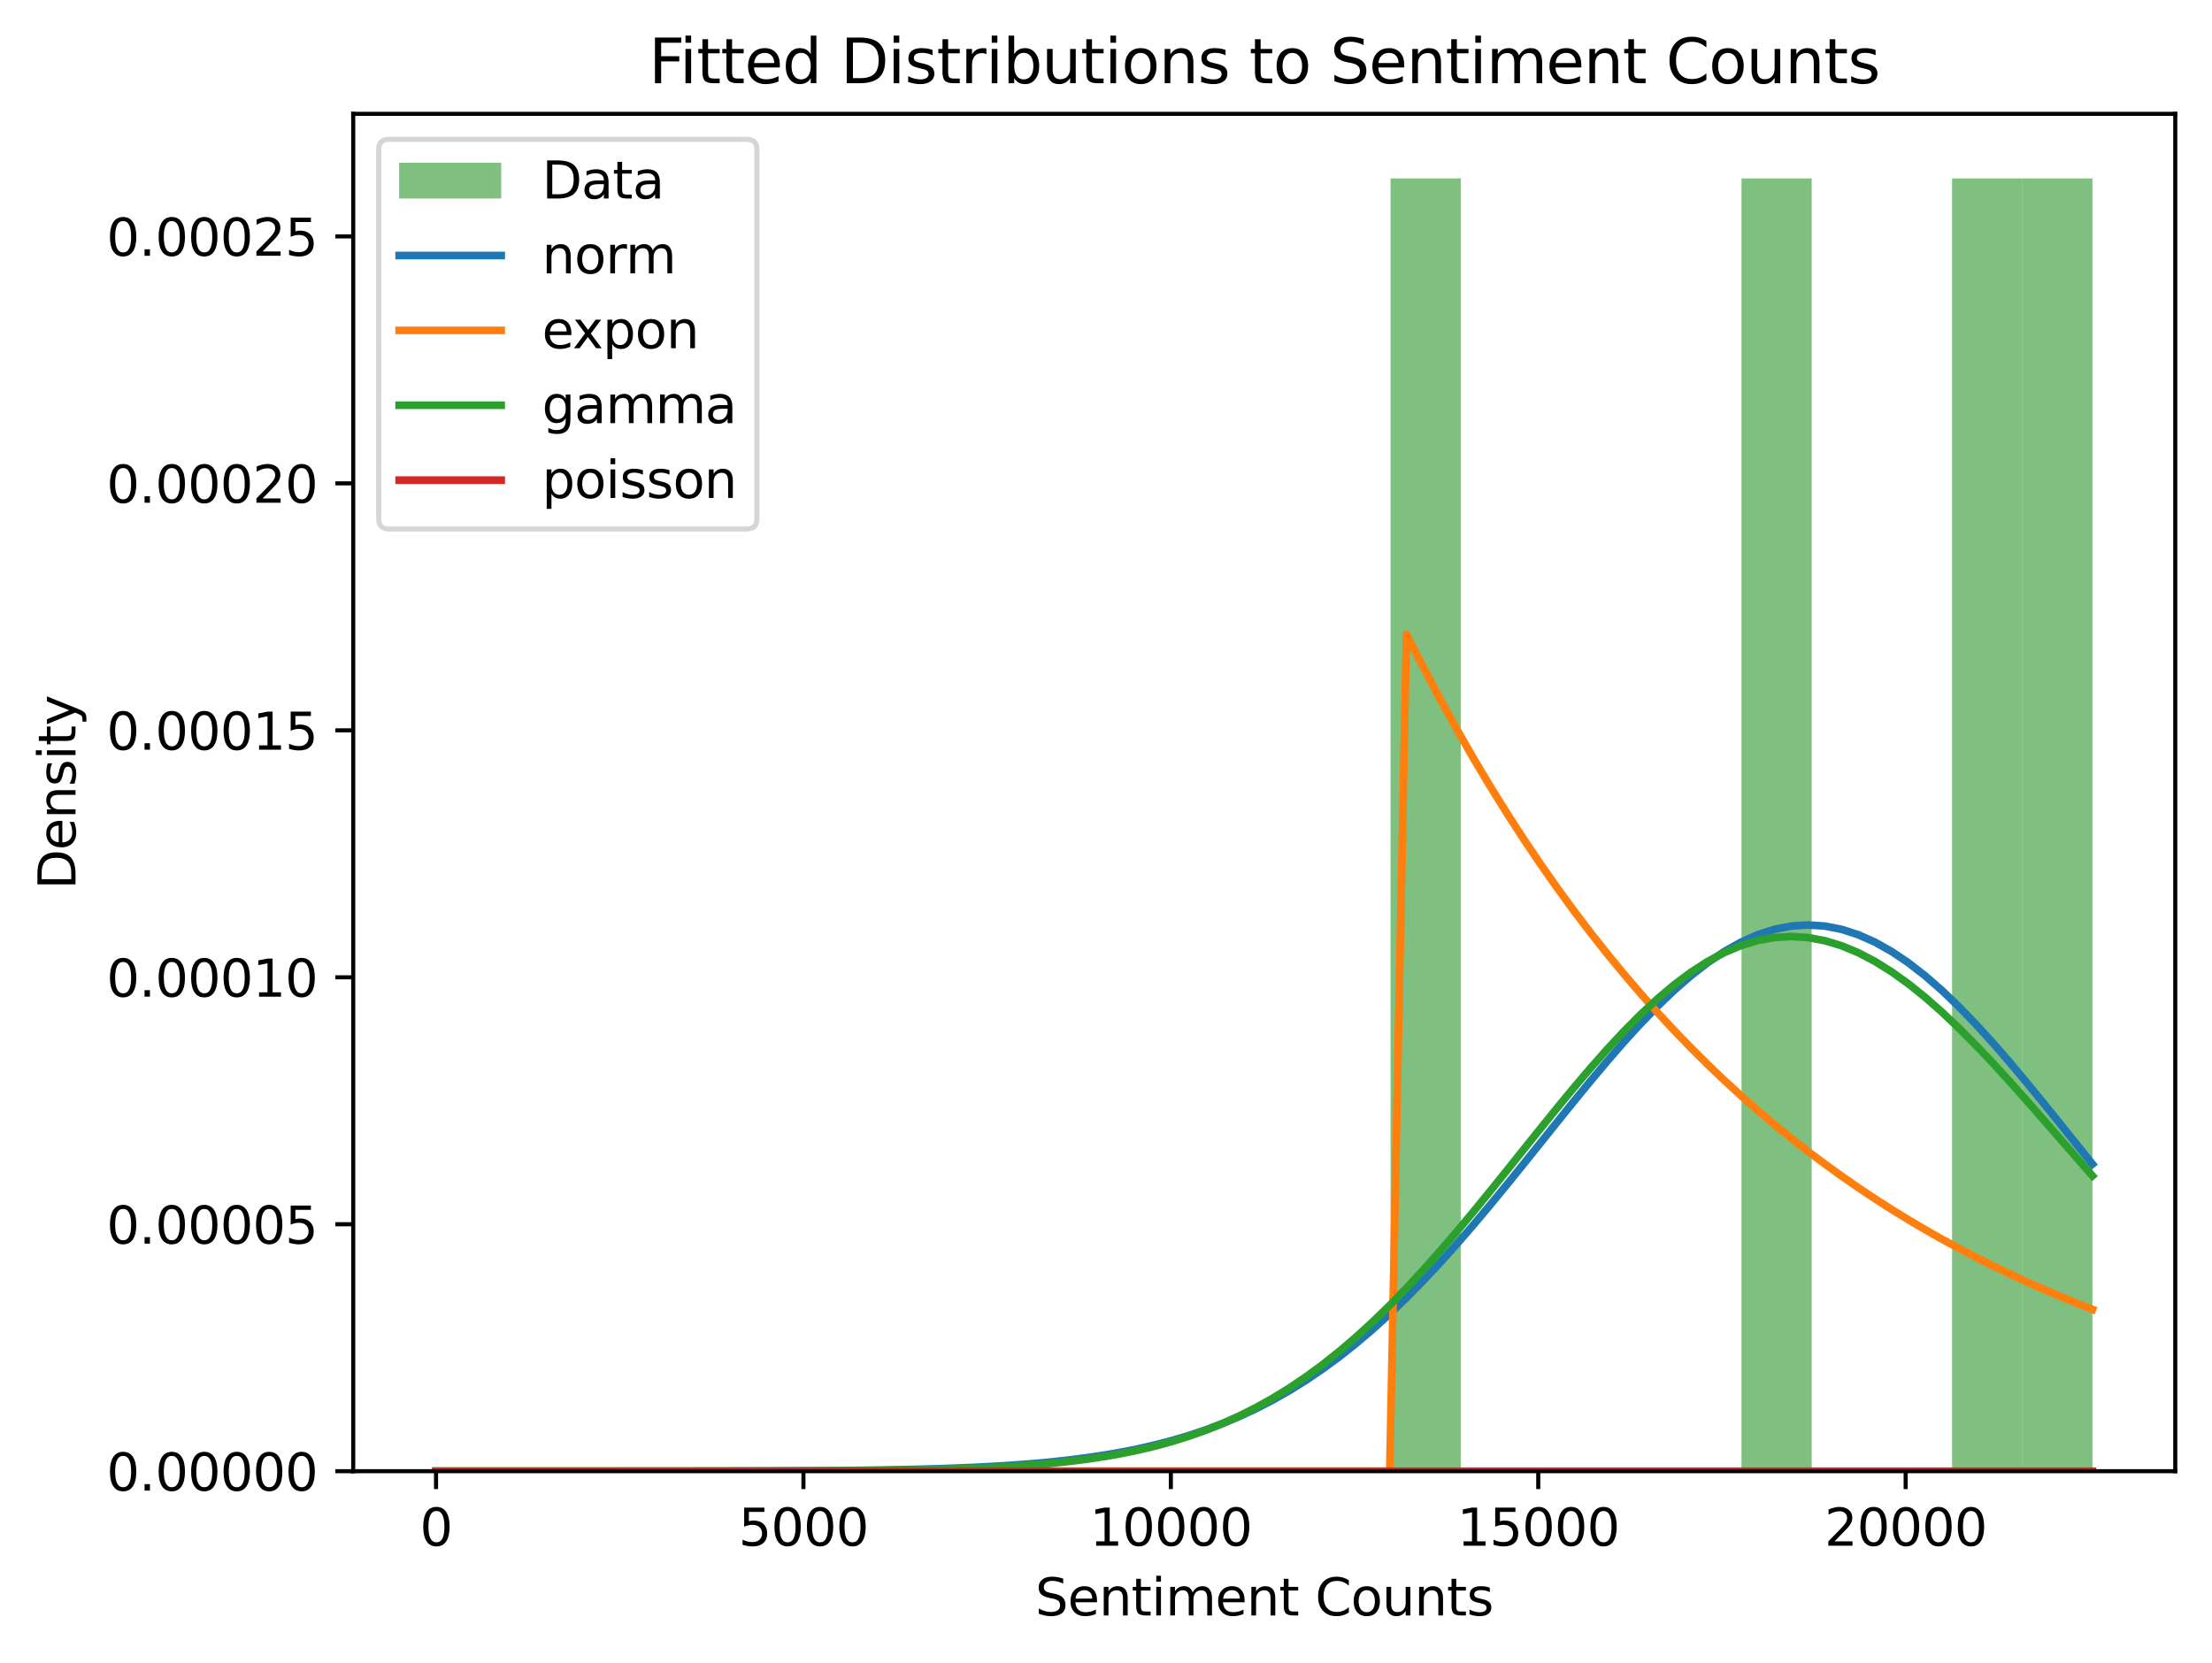 <?xml version="1.0" encoding="utf-8" standalone="no"?>
<!DOCTYPE svg PUBLIC "-//W3C//DTD SVG 1.1//EN"
  "http://www.w3.org/Graphics/SVG/1.1/DTD/svg11.dtd">
<svg xmlns:xlink="http://www.w3.org/1999/xlink" width="433.551pt" height="325.986pt" viewBox="0 0 433.551 325.986" xmlns="http://www.w3.org/2000/svg" version="1.1">
 <defs>
  <style type="text/css">*{stroke-linejoin: round; stroke-linecap: butt}</style>
 </defs>
 <g id="figure_1">
  <g id="patch_1">
   <path d="M 0 325.986 
L 433.551 325.986 
L 433.551 0 
L 0 0 
z
" style="fill: #ffffff"/>
  </g>
  <g id="axes_1">
   <g id="patch_2">
    <path d="M 69.231 288.43 
L 426.351 288.43 
L 426.351 22.318 
L 69.231 22.318 
z
" style="fill: #ffffff"/>
   </g>
   <g id="patch_3">
    <path d="M 272.549 288.43 
L 286.306 288.43 
L 286.306 34.99 
L 272.549 34.99 
z
" clip-path="url(#p81b1ba12c5)" style="fill: #008000; opacity: 0.5"/>
   </g>
   <g id="patch_4">
    <path d="M 286.306 288.43 
L 300.063 288.43 
L 300.063 288.43 
L 286.306 288.43 
z
" clip-path="url(#p81b1ba12c5)" style="fill: #008000; opacity: 0.5"/>
   </g>
   <g id="patch_5">
    <path d="M 300.063 288.43 
L 313.82 288.43 
L 313.82 288.43 
L 300.063 288.43 
z
" clip-path="url(#p81b1ba12c5)" style="fill: #008000; opacity: 0.5"/>
   </g>
   <g id="patch_6">
    <path d="M 313.82 288.43 
L 327.577 288.43 
L 327.577 288.43 
L 313.82 288.43 
z
" clip-path="url(#p81b1ba12c5)" style="fill: #008000; opacity: 0.5"/>
   </g>
   <g id="patch_7">
    <path d="M 327.577 288.43 
L 341.334 288.43 
L 341.334 288.43 
L 327.577 288.43 
z
" clip-path="url(#p81b1ba12c5)" style="fill: #008000; opacity: 0.5"/>
   </g>
   <g id="patch_8">
    <path d="M 341.334 288.43 
L 355.091 288.43 
L 355.091 34.99 
L 341.334 34.99 
z
" clip-path="url(#p81b1ba12c5)" style="fill: #008000; opacity: 0.5"/>
   </g>
   <g id="patch_9">
    <path d="M 355.091 288.43 
L 368.848 288.43 
L 368.848 288.43 
L 355.091 288.43 
z
" clip-path="url(#p81b1ba12c5)" style="fill: #008000; opacity: 0.5"/>
   </g>
   <g id="patch_10">
    <path d="M 368.848 288.43 
L 382.605 288.43 
L 382.605 288.43 
L 368.848 288.43 
z
" clip-path="url(#p81b1ba12c5)" style="fill: #008000; opacity: 0.5"/>
   </g>
   <g id="patch_11">
    <path d="M 382.605 288.43 
L 396.362 288.43 
L 396.362 34.99 
L 382.605 34.99 
z
" clip-path="url(#p81b1ba12c5)" style="fill: #008000; opacity: 0.5"/>
   </g>
   <g id="patch_12">
    <path d="M 396.362 288.43 
L 410.119 288.43 
L 410.119 34.99 
L 396.362 34.99 
z
" clip-path="url(#p81b1ba12c5)" style="fill: #008000; opacity: 0.5"/>
   </g>
   <g id="matplotlib.axis_1">
    <g id="xtick_1">
     <g id="line2d_1">
      <defs>
       <path id="m715e8248c8" d="M 0 0 
L 0 3.5 
" style="stroke: #000000; stroke-width: 0.8"/>
      </defs>
      <g>
       <use xlink:href="#m715e8248c8" x="85.464" y="288.43" style="stroke: #000000; stroke-width: 0.8"/>
      </g>
     </g>
     <g id="text_1">
      <!-- 0 -->
      <g transform="translate(82.283 303.029) scale(0.1 -0.1)">
       <defs>
        <path id="DejaVuSans-30" d="M 2034 4250 
Q 1547 4250 1301 3770 
Q 1056 3291 1056 2328 
Q 1056 1369 1301 889 
Q 1547 409 2034 409 
Q 2525 409 2770 889 
Q 3016 1369 3016 2328 
Q 3016 3291 2770 3770 
Q 2525 4250 2034 4250 
z
M 2034 4750 
Q 2819 4750 3233 4129 
Q 3647 3509 3647 2328 
Q 3647 1150 3233 529 
Q 2819 -91 2034 -91 
Q 1250 -91 836 529 
Q 422 1150 422 2328 
Q 422 3509 836 4129 
Q 1250 4750 2034 4750 
z
" transform="scale(0.016)"/>
       </defs>
       <use xlink:href="#DejaVuSans-30"/>
      </g>
     </g>
    </g>
    <g id="xtick_2">
     <g id="line2d_2">
      <g>
       <use xlink:href="#m715e8248c8" x="157.475" y="288.43" style="stroke: #000000; stroke-width: 0.8"/>
      </g>
     </g>
     <g id="text_2">
      <!-- 5000 -->
      <g transform="translate(144.75 303.029) scale(0.1 -0.1)">
       <defs>
        <path id="DejaVuSans-35" d="M 691 4666 
L 3169 4666 
L 3169 4134 
L 1269 4134 
L 1269 2991 
Q 1406 3038 1543 3061 
Q 1681 3084 1819 3084 
Q 2600 3084 3056 2656 
Q 3513 2228 3513 1497 
Q 3513 744 3044 326 
Q 2575 -91 1722 -91 
Q 1428 -91 1123 -41 
Q 819 9 494 109 
L 494 744 
Q 775 591 1075 516 
Q 1375 441 1709 441 
Q 2250 441 2565 725 
Q 2881 1009 2881 1497 
Q 2881 1984 2565 2268 
Q 2250 2553 1709 2553 
Q 1456 2553 1204 2497 
Q 953 2441 691 2322 
L 691 4666 
z
" transform="scale(0.016)"/>
       </defs>
       <use xlink:href="#DejaVuSans-35"/>
       <use xlink:href="#DejaVuSans-30" x="63.623"/>
       <use xlink:href="#DejaVuSans-30" x="127.246"/>
       <use xlink:href="#DejaVuSans-30" x="190.869"/>
      </g>
     </g>
    </g>
    <g id="xtick_3">
     <g id="line2d_3">
      <g>
       <use xlink:href="#m715e8248c8" x="229.486" y="288.43" style="stroke: #000000; stroke-width: 0.8"/>
      </g>
     </g>
     <g id="text_3">
      <!-- 10000 -->
      <g transform="translate(213.58 303.029) scale(0.1 -0.1)">
       <defs>
        <path id="DejaVuSans-31" d="M 794 531 
L 1825 531 
L 1825 4091 
L 703 3866 
L 703 4441 
L 1819 4666 
L 2450 4666 
L 2450 531 
L 3481 531 
L 3481 0 
L 794 0 
L 794 531 
z
" transform="scale(0.016)"/>
       </defs>
       <use xlink:href="#DejaVuSans-31"/>
       <use xlink:href="#DejaVuSans-30" x="63.623"/>
       <use xlink:href="#DejaVuSans-30" x="127.246"/>
       <use xlink:href="#DejaVuSans-30" x="190.869"/>
       <use xlink:href="#DejaVuSans-30" x="254.492"/>
      </g>
     </g>
    </g>
    <g id="xtick_4">
     <g id="line2d_4">
      <g>
       <use xlink:href="#m715e8248c8" x="301.497" y="288.43" style="stroke: #000000; stroke-width: 0.8"/>
      </g>
     </g>
     <g id="text_4">
      <!-- 15000 -->
      <g transform="translate(285.591 303.029) scale(0.1 -0.1)">
       <use xlink:href="#DejaVuSans-31"/>
       <use xlink:href="#DejaVuSans-35" x="63.623"/>
       <use xlink:href="#DejaVuSans-30" x="127.246"/>
       <use xlink:href="#DejaVuSans-30" x="190.869"/>
       <use xlink:href="#DejaVuSans-30" x="254.492"/>
      </g>
     </g>
    </g>
    <g id="xtick_5">
     <g id="line2d_5">
      <g>
       <use xlink:href="#m715e8248c8" x="373.508" y="288.43" style="stroke: #000000; stroke-width: 0.8"/>
      </g>
     </g>
     <g id="text_5">
      <!-- 20000 -->
      <g transform="translate(357.602 303.029) scale(0.1 -0.1)">
       <defs>
        <path id="DejaVuSans-32" d="M 1228 531 
L 3431 531 
L 3431 0 
L 469 0 
L 469 531 
Q 828 903 1448 1529 
Q 2069 2156 2228 2338 
Q 2531 2678 2651 2914 
Q 2772 3150 2772 3378 
Q 2772 3750 2511 3984 
Q 2250 4219 1831 4219 
Q 1534 4219 1204 4116 
Q 875 4013 500 3803 
L 500 4441 
Q 881 4594 1212 4672 
Q 1544 4750 1819 4750 
Q 2544 4750 2975 4387 
Q 3406 4025 3406 3419 
Q 3406 3131 3298 2873 
Q 3191 2616 2906 2266 
Q 2828 2175 2409 1742 
Q 1991 1309 1228 531 
z
" transform="scale(0.016)"/>
       </defs>
       <use xlink:href="#DejaVuSans-32"/>
       <use xlink:href="#DejaVuSans-30" x="63.623"/>
       <use xlink:href="#DejaVuSans-30" x="127.246"/>
       <use xlink:href="#DejaVuSans-30" x="190.869"/>
       <use xlink:href="#DejaVuSans-30" x="254.492"/>
      </g>
     </g>
    </g>
    <g id="text_6">
     <!-- Sentiment Counts -->
     <g transform="translate(202.905 316.707) scale(0.1 -0.1)">
      <defs>
       <path id="DejaVuSans-53" d="M 3425 4513 
L 3425 3897 
Q 3066 4069 2747 4153 
Q 2428 4238 2131 4238 
Q 1616 4238 1336 4038 
Q 1056 3838 1056 3469 
Q 1056 3159 1242 3001 
Q 1428 2844 1947 2747 
L 2328 2669 
Q 3034 2534 3370 2195 
Q 3706 1856 3706 1288 
Q 3706 609 3251 259 
Q 2797 -91 1919 -91 
Q 1588 -91 1214 -16 
Q 841 59 441 206 
L 441 856 
Q 825 641 1194 531 
Q 1563 422 1919 422 
Q 2459 422 2753 634 
Q 3047 847 3047 1241 
Q 3047 1584 2836 1778 
Q 2625 1972 2144 2069 
L 1759 2144 
Q 1053 2284 737 2584 
Q 422 2884 422 3419 
Q 422 4038 858 4394 
Q 1294 4750 2059 4750 
Q 2388 4750 2728 4690 
Q 3069 4631 3425 4513 
z
" transform="scale(0.016)"/>
       <path id="DejaVuSans-65" d="M 3597 1894 
L 3597 1613 
L 953 1613 
Q 991 1019 1311 708 
Q 1631 397 2203 397 
Q 2534 397 2845 478 
Q 3156 559 3463 722 
L 3463 178 
Q 3153 47 2828 -22 
Q 2503 -91 2169 -91 
Q 1331 -91 842 396 
Q 353 884 353 1716 
Q 353 2575 817 3079 
Q 1281 3584 2069 3584 
Q 2775 3584 3186 3129 
Q 3597 2675 3597 1894 
z
M 3022 2063 
Q 3016 2534 2758 2815 
Q 2500 3097 2075 3097 
Q 1594 3097 1305 2825 
Q 1016 2553 972 2059 
L 3022 2063 
z
" transform="scale(0.016)"/>
       <path id="DejaVuSans-6e" d="M 3513 2113 
L 3513 0 
L 2938 0 
L 2938 2094 
Q 2938 2591 2744 2837 
Q 2550 3084 2163 3084 
Q 1697 3084 1428 2787 
Q 1159 2491 1159 1978 
L 1159 0 
L 581 0 
L 581 3500 
L 1159 3500 
L 1159 2956 
Q 1366 3272 1645 3428 
Q 1925 3584 2291 3584 
Q 2894 3584 3203 3211 
Q 3513 2838 3513 2113 
z
" transform="scale(0.016)"/>
       <path id="DejaVuSans-74" d="M 1172 4494 
L 1172 3500 
L 2356 3500 
L 2356 3053 
L 1172 3053 
L 1172 1153 
Q 1172 725 1289 603 
Q 1406 481 1766 481 
L 2356 481 
L 2356 0 
L 1766 0 
Q 1100 0 847 248 
Q 594 497 594 1153 
L 594 3053 
L 172 3053 
L 172 3500 
L 594 3500 
L 594 4494 
L 1172 4494 
z
" transform="scale(0.016)"/>
       <path id="DejaVuSans-69" d="M 603 3500 
L 1178 3500 
L 1178 0 
L 603 0 
L 603 3500 
z
M 603 4863 
L 1178 4863 
L 1178 4134 
L 603 4134 
L 603 4863 
z
" transform="scale(0.016)"/>
       <path id="DejaVuSans-6d" d="M 3328 2828 
Q 3544 3216 3844 3400 
Q 4144 3584 4550 3584 
Q 5097 3584 5394 3201 
Q 5691 2819 5691 2113 
L 5691 0 
L 5113 0 
L 5113 2094 
Q 5113 2597 4934 2840 
Q 4756 3084 4391 3084 
Q 3944 3084 3684 2787 
Q 3425 2491 3425 1978 
L 3425 0 
L 2847 0 
L 2847 2094 
Q 2847 2600 2669 2842 
Q 2491 3084 2119 3084 
Q 1678 3084 1418 2786 
Q 1159 2488 1159 1978 
L 1159 0 
L 581 0 
L 581 3500 
L 1159 3500 
L 1159 2956 
Q 1356 3278 1631 3431 
Q 1906 3584 2284 3584 
Q 2666 3584 2933 3390 
Q 3200 3197 3328 2828 
z
" transform="scale(0.016)"/>
       <path id="DejaVuSans-20" transform="scale(0.016)"/>
       <path id="DejaVuSans-43" d="M 4122 4306 
L 4122 3641 
Q 3803 3938 3442 4084 
Q 3081 4231 2675 4231 
Q 1875 4231 1450 3742 
Q 1025 3253 1025 2328 
Q 1025 1406 1450 917 
Q 1875 428 2675 428 
Q 3081 428 3442 575 
Q 3803 722 4122 1019 
L 4122 359 
Q 3791 134 3420 21 
Q 3050 -91 2638 -91 
Q 1578 -91 968 557 
Q 359 1206 359 2328 
Q 359 3453 968 4101 
Q 1578 4750 2638 4750 
Q 3056 4750 3426 4639 
Q 3797 4528 4122 4306 
z
" transform="scale(0.016)"/>
       <path id="DejaVuSans-6f" d="M 1959 3097 
Q 1497 3097 1228 2736 
Q 959 2375 959 1747 
Q 959 1119 1226 758 
Q 1494 397 1959 397 
Q 2419 397 2687 759 
Q 2956 1122 2956 1747 
Q 2956 2369 2687 2733 
Q 2419 3097 1959 3097 
z
M 1959 3584 
Q 2709 3584 3137 3096 
Q 3566 2609 3566 1747 
Q 3566 888 3137 398 
Q 2709 -91 1959 -91 
Q 1206 -91 779 398 
Q 353 888 353 1747 
Q 353 2609 779 3096 
Q 1206 3584 1959 3584 
z
" transform="scale(0.016)"/>
       <path id="DejaVuSans-75" d="M 544 1381 
L 544 3500 
L 1119 3500 
L 1119 1403 
Q 1119 906 1312 657 
Q 1506 409 1894 409 
Q 2359 409 2629 706 
Q 2900 1003 2900 1516 
L 2900 3500 
L 3475 3500 
L 3475 0 
L 2900 0 
L 2900 538 
Q 2691 219 2414 64 
Q 2138 -91 1772 -91 
Q 1169 -91 856 284 
Q 544 659 544 1381 
z
M 1991 3584 
L 1991 3584 
z
" transform="scale(0.016)"/>
       <path id="DejaVuSans-73" d="M 2834 3397 
L 2834 2853 
Q 2591 2978 2328 3040 
Q 2066 3103 1784 3103 
Q 1356 3103 1142 2972 
Q 928 2841 928 2578 
Q 928 2378 1081 2264 
Q 1234 2150 1697 2047 
L 1894 2003 
Q 2506 1872 2764 1633 
Q 3022 1394 3022 966 
Q 3022 478 2636 193 
Q 2250 -91 1575 -91 
Q 1294 -91 989 -36 
Q 684 19 347 128 
L 347 722 
Q 666 556 975 473 
Q 1284 391 1588 391 
Q 1994 391 2212 530 
Q 2431 669 2431 922 
Q 2431 1156 2273 1281 
Q 2116 1406 1581 1522 
L 1381 1569 
Q 847 1681 609 1914 
Q 372 2147 372 2553 
Q 372 3047 722 3315 
Q 1072 3584 1716 3584 
Q 2034 3584 2315 3537 
Q 2597 3491 2834 3397 
z
" transform="scale(0.016)"/>
      </defs>
      <use xlink:href="#DejaVuSans-53"/>
      <use xlink:href="#DejaVuSans-65" x="63.477"/>
      <use xlink:href="#DejaVuSans-6e" x="125"/>
      <use xlink:href="#DejaVuSans-74" x="188.379"/>
      <use xlink:href="#DejaVuSans-69" x="227.588"/>
      <use xlink:href="#DejaVuSans-6d" x="255.371"/>
      <use xlink:href="#DejaVuSans-65" x="352.783"/>
      <use xlink:href="#DejaVuSans-6e" x="414.307"/>
      <use xlink:href="#DejaVuSans-74" x="477.686"/>
      <use xlink:href="#DejaVuSans-20" x="516.895"/>
      <use xlink:href="#DejaVuSans-43" x="548.682"/>
      <use xlink:href="#DejaVuSans-6f" x="618.506"/>
      <use xlink:href="#DejaVuSans-75" x="679.688"/>
      <use xlink:href="#DejaVuSans-6e" x="743.066"/>
      <use xlink:href="#DejaVuSans-74" x="806.445"/>
      <use xlink:href="#DejaVuSans-73" x="845.654"/>
     </g>
    </g>
   </g>
   <g id="matplotlib.axis_2">
    <g id="ytick_1">
     <g id="line2d_6">
      <defs>
       <path id="m27ba7ef6e1" d="M 0 0 
L -3.5 0 
" style="stroke: #000000; stroke-width: 0.8"/>
      </defs>
      <g>
       <use xlink:href="#m27ba7ef6e1" x="69.231" y="288.43" style="stroke: #000000; stroke-width: 0.8"/>
      </g>
     </g>
     <g id="text_7">
      <!-- 0.00000 -->
      <g transform="translate(20.878 292.229) scale(0.1 -0.1)">
       <defs>
        <path id="DejaVuSans-2e" d="M 684 794 
L 1344 794 
L 1344 0 
L 684 0 
L 684 794 
z
" transform="scale(0.016)"/>
       </defs>
       <use xlink:href="#DejaVuSans-30"/>
       <use xlink:href="#DejaVuSans-2e" x="63.623"/>
       <use xlink:href="#DejaVuSans-30" x="95.41"/>
       <use xlink:href="#DejaVuSans-30" x="159.033"/>
       <use xlink:href="#DejaVuSans-30" x="222.656"/>
       <use xlink:href="#DejaVuSans-30" x="286.279"/>
       <use xlink:href="#DejaVuSans-30" x="349.902"/>
      </g>
     </g>
    </g>
    <g id="ytick_2">
     <g id="line2d_7">
      <g>
       <use xlink:href="#m27ba7ef6e1" x="69.231" y="240.013" style="stroke: #000000; stroke-width: 0.8"/>
      </g>
     </g>
     <g id="text_8">
      <!-- 0.00005 -->
      <g transform="translate(20.878 243.812) scale(0.1 -0.1)">
       <use xlink:href="#DejaVuSans-30"/>
       <use xlink:href="#DejaVuSans-2e" x="63.623"/>
       <use xlink:href="#DejaVuSans-30" x="95.41"/>
       <use xlink:href="#DejaVuSans-30" x="159.033"/>
       <use xlink:href="#DejaVuSans-30" x="222.656"/>
       <use xlink:href="#DejaVuSans-30" x="286.279"/>
       <use xlink:href="#DejaVuSans-35" x="349.902"/>
      </g>
     </g>
    </g>
    <g id="ytick_3">
     <g id="line2d_8">
      <g>
       <use xlink:href="#m27ba7ef6e1" x="69.231" y="191.596" style="stroke: #000000; stroke-width: 0.8"/>
      </g>
     </g>
     <g id="text_9">
      <!-- 0.00010 -->
      <g transform="translate(20.878 195.395) scale(0.1 -0.1)">
       <use xlink:href="#DejaVuSans-30"/>
       <use xlink:href="#DejaVuSans-2e" x="63.623"/>
       <use xlink:href="#DejaVuSans-30" x="95.41"/>
       <use xlink:href="#DejaVuSans-30" x="159.033"/>
       <use xlink:href="#DejaVuSans-30" x="222.656"/>
       <use xlink:href="#DejaVuSans-31" x="286.279"/>
       <use xlink:href="#DejaVuSans-30" x="349.902"/>
      </g>
     </g>
    </g>
    <g id="ytick_4">
     <g id="line2d_9">
      <g>
       <use xlink:href="#m27ba7ef6e1" x="69.231" y="143.179" style="stroke: #000000; stroke-width: 0.8"/>
      </g>
     </g>
     <g id="text_10">
      <!-- 0.00015 -->
      <g transform="translate(20.878 146.978) scale(0.1 -0.1)">
       <use xlink:href="#DejaVuSans-30"/>
       <use xlink:href="#DejaVuSans-2e" x="63.623"/>
       <use xlink:href="#DejaVuSans-30" x="95.41"/>
       <use xlink:href="#DejaVuSans-30" x="159.033"/>
       <use xlink:href="#DejaVuSans-30" x="222.656"/>
       <use xlink:href="#DejaVuSans-31" x="286.279"/>
       <use xlink:href="#DejaVuSans-35" x="349.902"/>
      </g>
     </g>
    </g>
    <g id="ytick_5">
     <g id="line2d_10">
      <g>
       <use xlink:href="#m27ba7ef6e1" x="69.231" y="94.761" style="stroke: #000000; stroke-width: 0.8"/>
      </g>
     </g>
     <g id="text_11">
      <!-- 0.00020 -->
      <g transform="translate(20.878 98.561) scale(0.1 -0.1)">
       <use xlink:href="#DejaVuSans-30"/>
       <use xlink:href="#DejaVuSans-2e" x="63.623"/>
       <use xlink:href="#DejaVuSans-30" x="95.41"/>
       <use xlink:href="#DejaVuSans-30" x="159.033"/>
       <use xlink:href="#DejaVuSans-30" x="222.656"/>
       <use xlink:href="#DejaVuSans-32" x="286.279"/>
       <use xlink:href="#DejaVuSans-30" x="349.902"/>
      </g>
     </g>
    </g>
    <g id="ytick_6">
     <g id="line2d_11">
      <g>
       <use xlink:href="#m27ba7ef6e1" x="69.231" y="46.344" style="stroke: #000000; stroke-width: 0.8"/>
      </g>
     </g>
     <g id="text_12">
      <!-- 0.00025 -->
      <g transform="translate(20.878 50.143) scale(0.1 -0.1)">
       <use xlink:href="#DejaVuSans-30"/>
       <use xlink:href="#DejaVuSans-2e" x="63.623"/>
       <use xlink:href="#DejaVuSans-30" x="95.41"/>
       <use xlink:href="#DejaVuSans-30" x="159.033"/>
       <use xlink:href="#DejaVuSans-30" x="222.656"/>
       <use xlink:href="#DejaVuSans-32" x="286.279"/>
       <use xlink:href="#DejaVuSans-35" x="349.902"/>
      </g>
     </g>
    </g>
    <g id="text_13">
     <!-- Density -->
     <g transform="translate(14.798 174.383) rotate(-90) scale(0.1 -0.1)">
      <defs>
       <path id="DejaVuSans-44" d="M 1259 4147 
L 1259 519 
L 2022 519 
Q 2988 519 3436 956 
Q 3884 1394 3884 2338 
Q 3884 3275 3436 3711 
Q 2988 4147 2022 4147 
L 1259 4147 
z
M 628 4666 
L 1925 4666 
Q 3281 4666 3915 4102 
Q 4550 3538 4550 2338 
Q 4550 1131 3912 565 
Q 3275 0 1925 0 
L 628 0 
L 628 4666 
z
" transform="scale(0.016)"/>
       <path id="DejaVuSans-79" d="M 2059 -325 
Q 1816 -950 1584 -1140 
Q 1353 -1331 966 -1331 
L 506 -1331 
L 506 -850 
L 844 -850 
Q 1081 -850 1212 -737 
Q 1344 -625 1503 -206 
L 1606 56 
L 191 3500 
L 800 3500 
L 1894 763 
L 2988 3500 
L 3597 3500 
L 2059 -325 
z
" transform="scale(0.016)"/>
      </defs>
      <use xlink:href="#DejaVuSans-44"/>
      <use xlink:href="#DejaVuSans-65" x="77.002"/>
      <use xlink:href="#DejaVuSans-6e" x="138.525"/>
      <use xlink:href="#DejaVuSans-73" x="201.904"/>
      <use xlink:href="#DejaVuSans-69" x="254.004"/>
      <use xlink:href="#DejaVuSans-74" x="281.787"/>
      <use xlink:href="#DejaVuSans-79" x="320.996"/>
     </g>
    </g>
   </g>
   <g id="line2d_12">
    <path d="M 85.464 288.43 
L 88.743 288.43 
L 92.023 288.43 
L 95.302 288.43 
L 98.581 288.43 
L 101.861 288.429 
L 105.14 288.429 
L 108.419 288.429 
L 111.699 288.428 
L 114.978 288.427 
L 118.257 288.427 
L 121.537 288.425 
L 124.816 288.424 
L 128.095 288.422 
L 131.375 288.419 
L 134.654 288.416 
L 137.933 288.412 
L 141.213 288.406 
L 144.492 288.399 
L 147.771 288.391 
L 151.051 288.379 
L 154.33 288.365 
L 157.609 288.348 
L 160.889 288.326 
L 164.168 288.298 
L 167.447 288.264 
L 170.727 288.223 
L 174.006 288.171 
L 177.285 288.109 
L 180.565 288.032 
L 183.844 287.94 
L 187.123 287.828 
L 190.403 287.694 
L 193.682 287.533 
L 196.961 287.342 
L 200.241 287.115 
L 203.52 286.848 
L 206.8 286.533 
L 210.079 286.165 
L 213.358 285.737 
L 216.638 285.24 
L 219.917 284.666 
L 223.196 284.007 
L 226.476 283.253 
L 229.755 282.395 
L 233.034 281.423 
L 236.314 280.326 
L 239.593 279.095 
L 242.872 277.719 
L 246.152 276.19 
L 249.431 274.498 
L 252.71 272.636 
L 255.99 270.595 
L 259.269 268.371 
L 262.548 265.959 
L 265.828 263.358 
L 269.107 260.566 
L 272.386 257.587 
L 275.666 254.425 
L 278.945 251.088 
L 282.224 247.586 
L 285.504 243.934 
L 288.783 240.147 
L 292.062 236.247 
L 295.342 232.256 
L 298.621 228.201 
L 301.9 224.109 
L 305.18 220.013 
L 308.459 215.945 
L 311.738 211.94 
L 315.018 208.036 
L 318.297 204.267 
L 321.576 200.673 
L 324.856 197.289 
L 328.135 194.15 
L 331.414 191.292 
L 334.694 188.745 
L 337.973 186.537 
L 341.252 184.695 
L 344.532 183.24 
L 347.811 182.188 
L 351.09 181.553 
L 354.37 181.341 
L 357.649 181.555 
L 360.928 182.193 
L 364.208 183.247 
L 367.487 184.705 
L 370.766 186.549 
L 374.046 188.758 
L 377.325 191.307 
L 380.604 194.168 
L 383.884 197.307 
L 387.163 200.693 
L 390.442 204.288 
L 393.722 208.058 
L 397.001 211.963 
L 400.281 215.968 
L 403.56 220.036 
L 406.839 224.133 
L 410.119 228.224 
" clip-path="url(#p81b1ba12c5)" style="fill: none; stroke: #1f77b4; stroke-width: 1.5; stroke-linecap: square"/>
   </g>
   <g id="line2d_13">
    <path d="M 85.464 288.43 
L 88.743 288.43 
L 92.023 288.43 
L 95.302 288.43 
L 98.581 288.43 
L 101.861 288.43 
L 105.14 288.43 
L 108.419 288.43 
L 111.699 288.43 
L 114.978 288.43 
L 118.257 288.43 
L 121.537 288.43 
L 124.816 288.43 
L 128.095 288.43 
L 131.375 288.43 
L 134.654 288.43 
L 137.933 288.43 
L 141.213 288.43 
L 144.492 288.43 
L 147.771 288.43 
L 151.051 288.43 
L 154.33 288.43 
L 157.609 288.43 
L 160.889 288.43 
L 164.168 288.43 
L 167.447 288.43 
L 170.727 288.43 
L 174.006 288.43 
L 177.285 288.43 
L 180.565 288.43 
L 183.844 288.43 
L 187.123 288.43 
L 190.403 288.43 
L 193.682 288.43 
L 196.961 288.43 
L 200.241 288.43 
L 203.52 288.43 
L 206.8 288.43 
L 210.079 288.43 
L 213.358 288.43 
L 216.638 288.43 
L 219.917 288.43 
L 223.196 288.43 
L 226.476 288.43 
L 229.755 288.43 
L 233.034 288.43 
L 236.314 288.43 
L 239.593 288.43 
L 242.872 288.43 
L 246.152 288.43 
L 249.431 288.43 
L 252.71 288.43 
L 255.99 288.43 
L 259.269 288.43 
L 262.548 288.43 
L 265.828 288.43 
L 269.107 288.43 
L 272.386 288.43 
L 275.666 124.335 
L 278.945 130.782 
L 282.224 136.976 
L 285.504 142.927 
L 288.783 148.644 
L 292.062 154.137 
L 295.342 159.413 
L 298.621 164.482 
L 301.9 169.352 
L 305.18 174.031 
L 308.459 178.526 
L 311.738 182.844 
L 315.018 186.993 
L 318.297 190.978 
L 321.576 194.807 
L 324.856 198.486 
L 328.135 202.02 
L 331.414 205.415 
L 334.694 208.677 
L 337.973 211.811 
L 341.252 214.821 
L 344.532 217.713 
L 347.811 220.492 
L 351.09 223.161 
L 354.37 225.726 
L 357.649 228.189 
L 360.928 230.556 
L 364.208 232.83 
L 367.487 235.015 
L 370.766 237.114 
L 374.046 239.13 
L 377.325 241.067 
L 380.604 242.928 
L 383.884 244.716 
L 387.163 246.433 
L 390.442 248.083 
L 393.722 249.669 
L 397.001 251.192 
L 400.281 252.655 
L 403.56 254.06 
L 406.839 255.411 
L 410.119 256.708 
" clip-path="url(#p81b1ba12c5)" style="fill: none; stroke: #ff7f0e; stroke-width: 1.5; stroke-linecap: square"/>
   </g>
   <g id="line2d_14">
    <path d="M 85.464 288.43 
L 88.743 288.43 
L 92.023 288.43 
L 95.302 288.43 
L 98.581 288.43 
L 101.861 288.43 
L 105.14 288.43 
L 108.419 288.43 
L 111.699 288.43 
L 114.978 288.43 
L 118.257 288.429 
L 121.537 288.429 
L 124.816 288.429 
L 128.095 288.428 
L 131.375 288.427 
L 134.654 288.426 
L 137.933 288.424 
L 141.213 288.421 
L 144.492 288.418 
L 147.771 288.414 
L 151.051 288.408 
L 154.33 288.4 
L 157.609 288.389 
L 160.889 288.376 
L 164.168 288.358 
L 167.447 288.335 
L 170.727 288.306 
L 174.006 288.269 
L 177.285 288.222 
L 180.565 288.162 
L 183.844 288.088 
L 187.123 287.995 
L 190.403 287.881 
L 193.682 287.74 
L 196.961 287.569 
L 200.241 287.361 
L 203.52 287.111 
L 206.8 286.811 
L 210.079 286.454 
L 213.358 286.031 
L 216.638 285.533 
L 219.917 284.951 
L 223.196 284.274 
L 226.476 283.492 
L 229.755 282.593 
L 233.034 281.566 
L 236.314 280.4 
L 239.593 279.083 
L 242.872 277.606 
L 246.152 275.958 
L 249.431 274.13 
L 252.71 272.114 
L 255.99 269.905 
L 259.269 267.499 
L 262.548 264.893 
L 265.828 262.088 
L 269.107 259.088 
L 272.386 255.898 
L 275.666 252.529 
L 278.945 248.992 
L 282.224 245.304 
L 285.504 241.483 
L 288.783 237.552 
L 292.062 233.537 
L 295.342 229.465 
L 298.621 225.368 
L 301.9 221.278 
L 305.18 217.229 
L 308.459 213.258 
L 311.738 209.4 
L 315.018 205.693 
L 318.297 202.171 
L 321.576 198.87 
L 324.856 195.823 
L 328.135 193.061 
L 331.414 190.612 
L 334.694 188.501 
L 337.973 186.748 
L 341.252 185.372 
L 344.532 184.384 
L 347.811 183.794 
L 351.09 183.604 
L 354.37 183.815 
L 357.649 184.42 
L 360.928 185.409 
L 364.208 186.77 
L 367.487 188.483 
L 370.766 190.528 
L 374.046 192.881 
L 377.325 195.514 
L 380.604 198.399 
L 383.884 201.505 
L 387.163 204.8 
L 390.442 208.253 
L 393.722 211.831 
L 397.001 215.503 
L 400.281 219.236 
L 403.56 223.003 
L 406.839 226.774 
L 410.119 230.522 
" clip-path="url(#p81b1ba12c5)" style="fill: none; stroke: #2ca02c; stroke-width: 1.5; stroke-linecap: square"/>
   </g>
   <g id="line2d_15">
    <path d="M 85.464 288.43 
L 88.743 288.43 
L 92.023 288.43 
L 95.302 288.43 
L 98.581 288.43 
L 101.861 288.43 
L 105.14 288.43 
L 108.419 288.43 
L 111.699 288.43 
L 114.978 288.43 
L 118.257 288.43 
L 121.537 288.43 
L 124.816 288.43 
L 128.095 288.43 
L 131.375 288.43 
L 134.654 288.43 
L 137.933 288.43 
L 141.213 288.43 
L 144.492 288.43 
L 147.771 288.43 
L 151.051 288.43 
L 154.33 288.43 
L 157.609 288.43 
L 160.889 288.43 
L 164.168 288.43 
L 167.447 288.43 
L 170.727 288.43 
L 174.006 288.43 
L 177.285 288.43 
L 180.565 288.43 
L 183.844 288.43 
L 187.123 288.43 
L 190.403 288.43 
L 193.682 288.43 
L 196.961 288.43 
L 200.241 288.43 
L 203.52 288.43 
L 206.8 288.43 
L 210.079 288.43 
L 213.358 288.43 
L 216.638 288.43 
L 219.917 288.43 
L 223.196 288.43 
L 226.476 288.43 
L 229.755 288.43 
L 233.034 288.43 
L 236.314 288.43 
L 239.593 288.43 
L 242.872 288.43 
L 246.152 288.43 
L 249.431 288.43 
L 252.71 288.43 
L 255.99 288.43 
L 259.269 288.43 
L 262.548 288.43 
L 265.828 288.43 
L 269.107 288.43 
L 272.386 288.43 
L 275.666 288.43 
L 278.945 288.43 
L 282.224 288.43 
L 285.504 288.43 
L 288.783 288.43 
L 292.062 288.43 
L 295.342 288.43 
L 298.621 288.43 
L 301.9 288.43 
L 305.18 288.43 
L 308.459 288.43 
L 311.738 288.43 
L 315.018 288.43 
L 318.297 288.43 
L 321.576 288.43 
L 324.856 288.43 
L 328.135 288.43 
L 331.414 288.43 
L 334.694 288.43 
L 337.973 288.43 
L 341.252 288.43 
L 344.532 288.43 
L 347.811 288.43 
L 351.09 288.43 
L 354.37 288.43 
L 357.649 288.43 
L 360.928 288.43 
L 364.208 288.43 
L 367.487 288.43 
L 370.766 288.43 
L 374.046 288.43 
L 377.325 288.43 
L 380.604 288.43 
L 383.884 288.43 
L 387.163 288.43 
L 390.442 288.43 
L 393.722 288.43 
L 397.001 288.43 
L 400.281 288.43 
L 403.56 288.43 
L 406.839 288.43 
L 410.119 288.43 
" clip-path="url(#p81b1ba12c5)" style="fill: none; stroke: #d62728; stroke-width: 1.5; stroke-linecap: square"/>
   </g>
   <g id="patch_13">
    <path d="M 69.231 288.43 
L 69.231 22.318 
" style="fill: none; stroke: #000000; stroke-width: 0.8; stroke-linejoin: miter; stroke-linecap: square"/>
   </g>
   <g id="patch_14">
    <path d="M 426.351 288.43 
L 426.351 22.318 
" style="fill: none; stroke: #000000; stroke-width: 0.8; stroke-linejoin: miter; stroke-linecap: square"/>
   </g>
   <g id="patch_15">
    <path d="M 69.231 288.43 
L 426.351 288.43 
" style="fill: none; stroke: #000000; stroke-width: 0.8; stroke-linejoin: miter; stroke-linecap: square"/>
   </g>
   <g id="patch_16">
    <path d="M 69.231 22.318 
L 426.351 22.318 
" style="fill: none; stroke: #000000; stroke-width: 0.8; stroke-linejoin: miter; stroke-linecap: square"/>
   </g>
   <g id="text_14">
    <!-- Fitted Distributions to Sentiment Counts -->
    <g transform="translate(127.167 16.318) scale(0.12 -0.12)">
     <defs>
      <path id="DejaVuSans-46" d="M 628 4666 
L 3309 4666 
L 3309 4134 
L 1259 4134 
L 1259 2759 
L 3109 2759 
L 3109 2228 
L 1259 2228 
L 1259 0 
L 628 0 
L 628 4666 
z
" transform="scale(0.016)"/>
      <path id="DejaVuSans-64" d="M 2906 2969 
L 2906 4863 
L 3481 4863 
L 3481 0 
L 2906 0 
L 2906 525 
Q 2725 213 2448 61 
Q 2172 -91 1784 -91 
Q 1150 -91 751 415 
Q 353 922 353 1747 
Q 353 2572 751 3078 
Q 1150 3584 1784 3584 
Q 2172 3584 2448 3432 
Q 2725 3281 2906 2969 
z
M 947 1747 
Q 947 1113 1208 752 
Q 1469 391 1925 391 
Q 2381 391 2643 752 
Q 2906 1113 2906 1747 
Q 2906 2381 2643 2742 
Q 2381 3103 1925 3103 
Q 1469 3103 1208 2742 
Q 947 2381 947 1747 
z
" transform="scale(0.016)"/>
      <path id="DejaVuSans-72" d="M 2631 2963 
Q 2534 3019 2420 3045 
Q 2306 3072 2169 3072 
Q 1681 3072 1420 2755 
Q 1159 2438 1159 1844 
L 1159 0 
L 581 0 
L 581 3500 
L 1159 3500 
L 1159 2956 
Q 1341 3275 1631 3429 
Q 1922 3584 2338 3584 
Q 2397 3584 2469 3576 
Q 2541 3569 2628 3553 
L 2631 2963 
z
" transform="scale(0.016)"/>
      <path id="DejaVuSans-62" d="M 3116 1747 
Q 3116 2381 2855 2742 
Q 2594 3103 2138 3103 
Q 1681 3103 1420 2742 
Q 1159 2381 1159 1747 
Q 1159 1113 1420 752 
Q 1681 391 2138 391 
Q 2594 391 2855 752 
Q 3116 1113 3116 1747 
z
M 1159 2969 
Q 1341 3281 1617 3432 
Q 1894 3584 2278 3584 
Q 2916 3584 3314 3078 
Q 3713 2572 3713 1747 
Q 3713 922 3314 415 
Q 2916 -91 2278 -91 
Q 1894 -91 1617 61 
Q 1341 213 1159 525 
L 1159 0 
L 581 0 
L 581 4863 
L 1159 4863 
L 1159 2969 
z
" transform="scale(0.016)"/>
     </defs>
     <use xlink:href="#DejaVuSans-46"/>
     <use xlink:href="#DejaVuSans-69" x="50.27"/>
     <use xlink:href="#DejaVuSans-74" x="78.053"/>
     <use xlink:href="#DejaVuSans-74" x="117.262"/>
     <use xlink:href="#DejaVuSans-65" x="156.471"/>
     <use xlink:href="#DejaVuSans-64" x="217.994"/>
     <use xlink:href="#DejaVuSans-20" x="281.471"/>
     <use xlink:href="#DejaVuSans-44" x="313.258"/>
     <use xlink:href="#DejaVuSans-69" x="390.26"/>
     <use xlink:href="#DejaVuSans-73" x="418.043"/>
     <use xlink:href="#DejaVuSans-74" x="470.143"/>
     <use xlink:href="#DejaVuSans-72" x="509.352"/>
     <use xlink:href="#DejaVuSans-69" x="550.465"/>
     <use xlink:href="#DejaVuSans-62" x="578.248"/>
     <use xlink:href="#DejaVuSans-75" x="641.725"/>
     <use xlink:href="#DejaVuSans-74" x="705.104"/>
     <use xlink:href="#DejaVuSans-69" x="744.312"/>
     <use xlink:href="#DejaVuSans-6f" x="772.096"/>
     <use xlink:href="#DejaVuSans-6e" x="833.277"/>
     <use xlink:href="#DejaVuSans-73" x="896.656"/>
     <use xlink:href="#DejaVuSans-20" x="948.756"/>
     <use xlink:href="#DejaVuSans-74" x="980.543"/>
     <use xlink:href="#DejaVuSans-6f" x="1019.752"/>
     <use xlink:href="#DejaVuSans-20" x="1080.934"/>
     <use xlink:href="#DejaVuSans-53" x="1112.721"/>
     <use xlink:href="#DejaVuSans-65" x="1176.197"/>
     <use xlink:href="#DejaVuSans-6e" x="1237.721"/>
     <use xlink:href="#DejaVuSans-74" x="1301.1"/>
     <use xlink:href="#DejaVuSans-69" x="1340.309"/>
     <use xlink:href="#DejaVuSans-6d" x="1368.092"/>
     <use xlink:href="#DejaVuSans-65" x="1465.504"/>
     <use xlink:href="#DejaVuSans-6e" x="1527.027"/>
     <use xlink:href="#DejaVuSans-74" x="1590.406"/>
     <use xlink:href="#DejaVuSans-20" x="1629.615"/>
     <use xlink:href="#DejaVuSans-43" x="1661.402"/>
     <use xlink:href="#DejaVuSans-6f" x="1731.227"/>
     <use xlink:href="#DejaVuSans-75" x="1792.408"/>
     <use xlink:href="#DejaVuSans-6e" x="1855.787"/>
     <use xlink:href="#DejaVuSans-74" x="1919.166"/>
     <use xlink:href="#DejaVuSans-73" x="1958.375"/>
    </g>
   </g>
   <g id="legend_1">
    <g id="patch_17">
     <path d="M 76.231 103.709 
L 146.352 103.709 
Q 148.352 103.709 148.352 101.709 
L 148.352 29.318 
Q 148.352 27.318 146.352 27.318 
L 76.231 27.318 
Q 74.231 27.318 74.231 29.318 
L 74.231 101.709 
Q 74.231 103.709 76.231 103.709 
z
" style="fill: #ffffff; opacity: 0.8; stroke: #cccccc; stroke-linejoin: miter"/>
    </g>
    <g id="patch_18">
     <path d="M 78.231 38.917 
L 98.231 38.917 
L 98.231 31.917 
L 78.231 31.917 
z
" style="fill: #008000; opacity: 0.5"/>
    </g>
    <g id="text_15">
     <!-- Data -->
     <g transform="translate(106.231 38.917) scale(0.1 -0.1)">
      <defs>
       <path id="DejaVuSans-61" d="M 2194 1759 
Q 1497 1759 1228 1600 
Q 959 1441 959 1056 
Q 959 750 1161 570 
Q 1363 391 1709 391 
Q 2188 391 2477 730 
Q 2766 1069 2766 1631 
L 2766 1759 
L 2194 1759 
z
M 3341 1997 
L 3341 0 
L 2766 0 
L 2766 531 
Q 2569 213 2275 61 
Q 1981 -91 1556 -91 
Q 1019 -91 701 211 
Q 384 513 384 1019 
Q 384 1609 779 1909 
Q 1175 2209 1959 2209 
L 2766 2209 
L 2766 2266 
Q 2766 2663 2505 2880 
Q 2244 3097 1772 3097 
Q 1472 3097 1187 3025 
Q 903 2953 641 2809 
L 641 3341 
Q 956 3463 1253 3523 
Q 1550 3584 1831 3584 
Q 2591 3584 2966 3190 
Q 3341 2797 3341 1997 
z
" transform="scale(0.016)"/>
      </defs>
      <use xlink:href="#DejaVuSans-44"/>
      <use xlink:href="#DejaVuSans-61" x="77.002"/>
      <use xlink:href="#DejaVuSans-74" x="138.281"/>
      <use xlink:href="#DejaVuSans-61" x="177.49"/>
     </g>
    </g>
    <g id="line2d_16">
     <path d="M 78.231 50.095 
L 88.231 50.095 
L 98.231 50.095 
" style="fill: none; stroke: #1f77b4; stroke-width: 1.5; stroke-linecap: square"/>
    </g>
    <g id="text_16">
     <!-- norm -->
     <g transform="translate(106.231 53.595) scale(0.1 -0.1)">
      <use xlink:href="#DejaVuSans-6e"/>
      <use xlink:href="#DejaVuSans-6f" x="63.379"/>
      <use xlink:href="#DejaVuSans-72" x="124.561"/>
      <use xlink:href="#DejaVuSans-6d" x="163.924"/>
     </g>
    </g>
    <g id="line2d_17">
     <path d="M 78.231 64.773 
L 88.231 64.773 
L 98.231 64.773 
" style="fill: none; stroke: #ff7f0e; stroke-width: 1.5; stroke-linecap: square"/>
    </g>
    <g id="text_17">
     <!-- expon -->
     <g transform="translate(106.231 68.273) scale(0.1 -0.1)">
      <defs>
       <path id="DejaVuSans-78" d="M 3513 3500 
L 2247 1797 
L 3578 0 
L 2900 0 
L 1881 1375 
L 863 0 
L 184 0 
L 1544 1831 
L 300 3500 
L 978 3500 
L 1906 2253 
L 2834 3500 
L 3513 3500 
z
" transform="scale(0.016)"/>
       <path id="DejaVuSans-70" d="M 1159 525 
L 1159 -1331 
L 581 -1331 
L 581 3500 
L 1159 3500 
L 1159 2969 
Q 1341 3281 1617 3432 
Q 1894 3584 2278 3584 
Q 2916 3584 3314 3078 
Q 3713 2572 3713 1747 
Q 3713 922 3314 415 
Q 2916 -91 2278 -91 
Q 1894 -91 1617 61 
Q 1341 213 1159 525 
z
M 3116 1747 
Q 3116 2381 2855 2742 
Q 2594 3103 2138 3103 
Q 1681 3103 1420 2742 
Q 1159 2381 1159 1747 
Q 1159 1113 1420 752 
Q 1681 391 2138 391 
Q 2594 391 2855 752 
Q 3116 1113 3116 1747 
z
" transform="scale(0.016)"/>
      </defs>
      <use xlink:href="#DejaVuSans-65"/>
      <use xlink:href="#DejaVuSans-78" x="59.773"/>
      <use xlink:href="#DejaVuSans-70" x="118.953"/>
      <use xlink:href="#DejaVuSans-6f" x="182.43"/>
      <use xlink:href="#DejaVuSans-6e" x="243.611"/>
     </g>
    </g>
    <g id="line2d_18">
     <path d="M 78.231 79.451 
L 88.231 79.451 
L 98.231 79.451 
" style="fill: none; stroke: #2ca02c; stroke-width: 1.5; stroke-linecap: square"/>
    </g>
    <g id="text_18">
     <!-- gamma -->
     <g transform="translate(106.231 82.951) scale(0.1 -0.1)">
      <defs>
       <path id="DejaVuSans-67" d="M 2906 1791 
Q 2906 2416 2648 2759 
Q 2391 3103 1925 3103 
Q 1463 3103 1205 2759 
Q 947 2416 947 1791 
Q 947 1169 1205 825 
Q 1463 481 1925 481 
Q 2391 481 2648 825 
Q 2906 1169 2906 1791 
z
M 3481 434 
Q 3481 -459 3084 -895 
Q 2688 -1331 1869 -1331 
Q 1566 -1331 1297 -1286 
Q 1028 -1241 775 -1147 
L 775 -588 
Q 1028 -725 1275 -790 
Q 1522 -856 1778 -856 
Q 2344 -856 2625 -561 
Q 2906 -266 2906 331 
L 2906 616 
Q 2728 306 2450 153 
Q 2172 0 1784 0 
Q 1141 0 747 490 
Q 353 981 353 1791 
Q 353 2603 747 3093 
Q 1141 3584 1784 3584 
Q 2172 3584 2450 3431 
Q 2728 3278 2906 2969 
L 2906 3500 
L 3481 3500 
L 3481 434 
z
" transform="scale(0.016)"/>
      </defs>
      <use xlink:href="#DejaVuSans-67"/>
      <use xlink:href="#DejaVuSans-61" x="63.477"/>
      <use xlink:href="#DejaVuSans-6d" x="124.756"/>
      <use xlink:href="#DejaVuSans-6d" x="222.168"/>
      <use xlink:href="#DejaVuSans-61" x="319.58"/>
     </g>
    </g>
    <g id="line2d_19">
     <path d="M 78.231 94.129 
L 88.231 94.129 
L 98.231 94.129 
" style="fill: none; stroke: #d62728; stroke-width: 1.5; stroke-linecap: square"/>
    </g>
    <g id="text_19">
     <!-- poisson -->
     <g transform="translate(106.231 97.629) scale(0.1 -0.1)">
      <use xlink:href="#DejaVuSans-70"/>
      <use xlink:href="#DejaVuSans-6f" x="63.477"/>
      <use xlink:href="#DejaVuSans-69" x="124.658"/>
      <use xlink:href="#DejaVuSans-73" x="152.441"/>
      <use xlink:href="#DejaVuSans-73" x="204.541"/>
      <use xlink:href="#DejaVuSans-6f" x="256.641"/>
      <use xlink:href="#DejaVuSans-6e" x="317.822"/>
     </g>
    </g>
   </g>
  </g>
 </g>
 <defs>
  <clipPath id="p81b1ba12c5">
   <rect x="69.231" y="22.318" width="357.12" height="266.112"/>
  </clipPath>
 </defs>
</svg>
